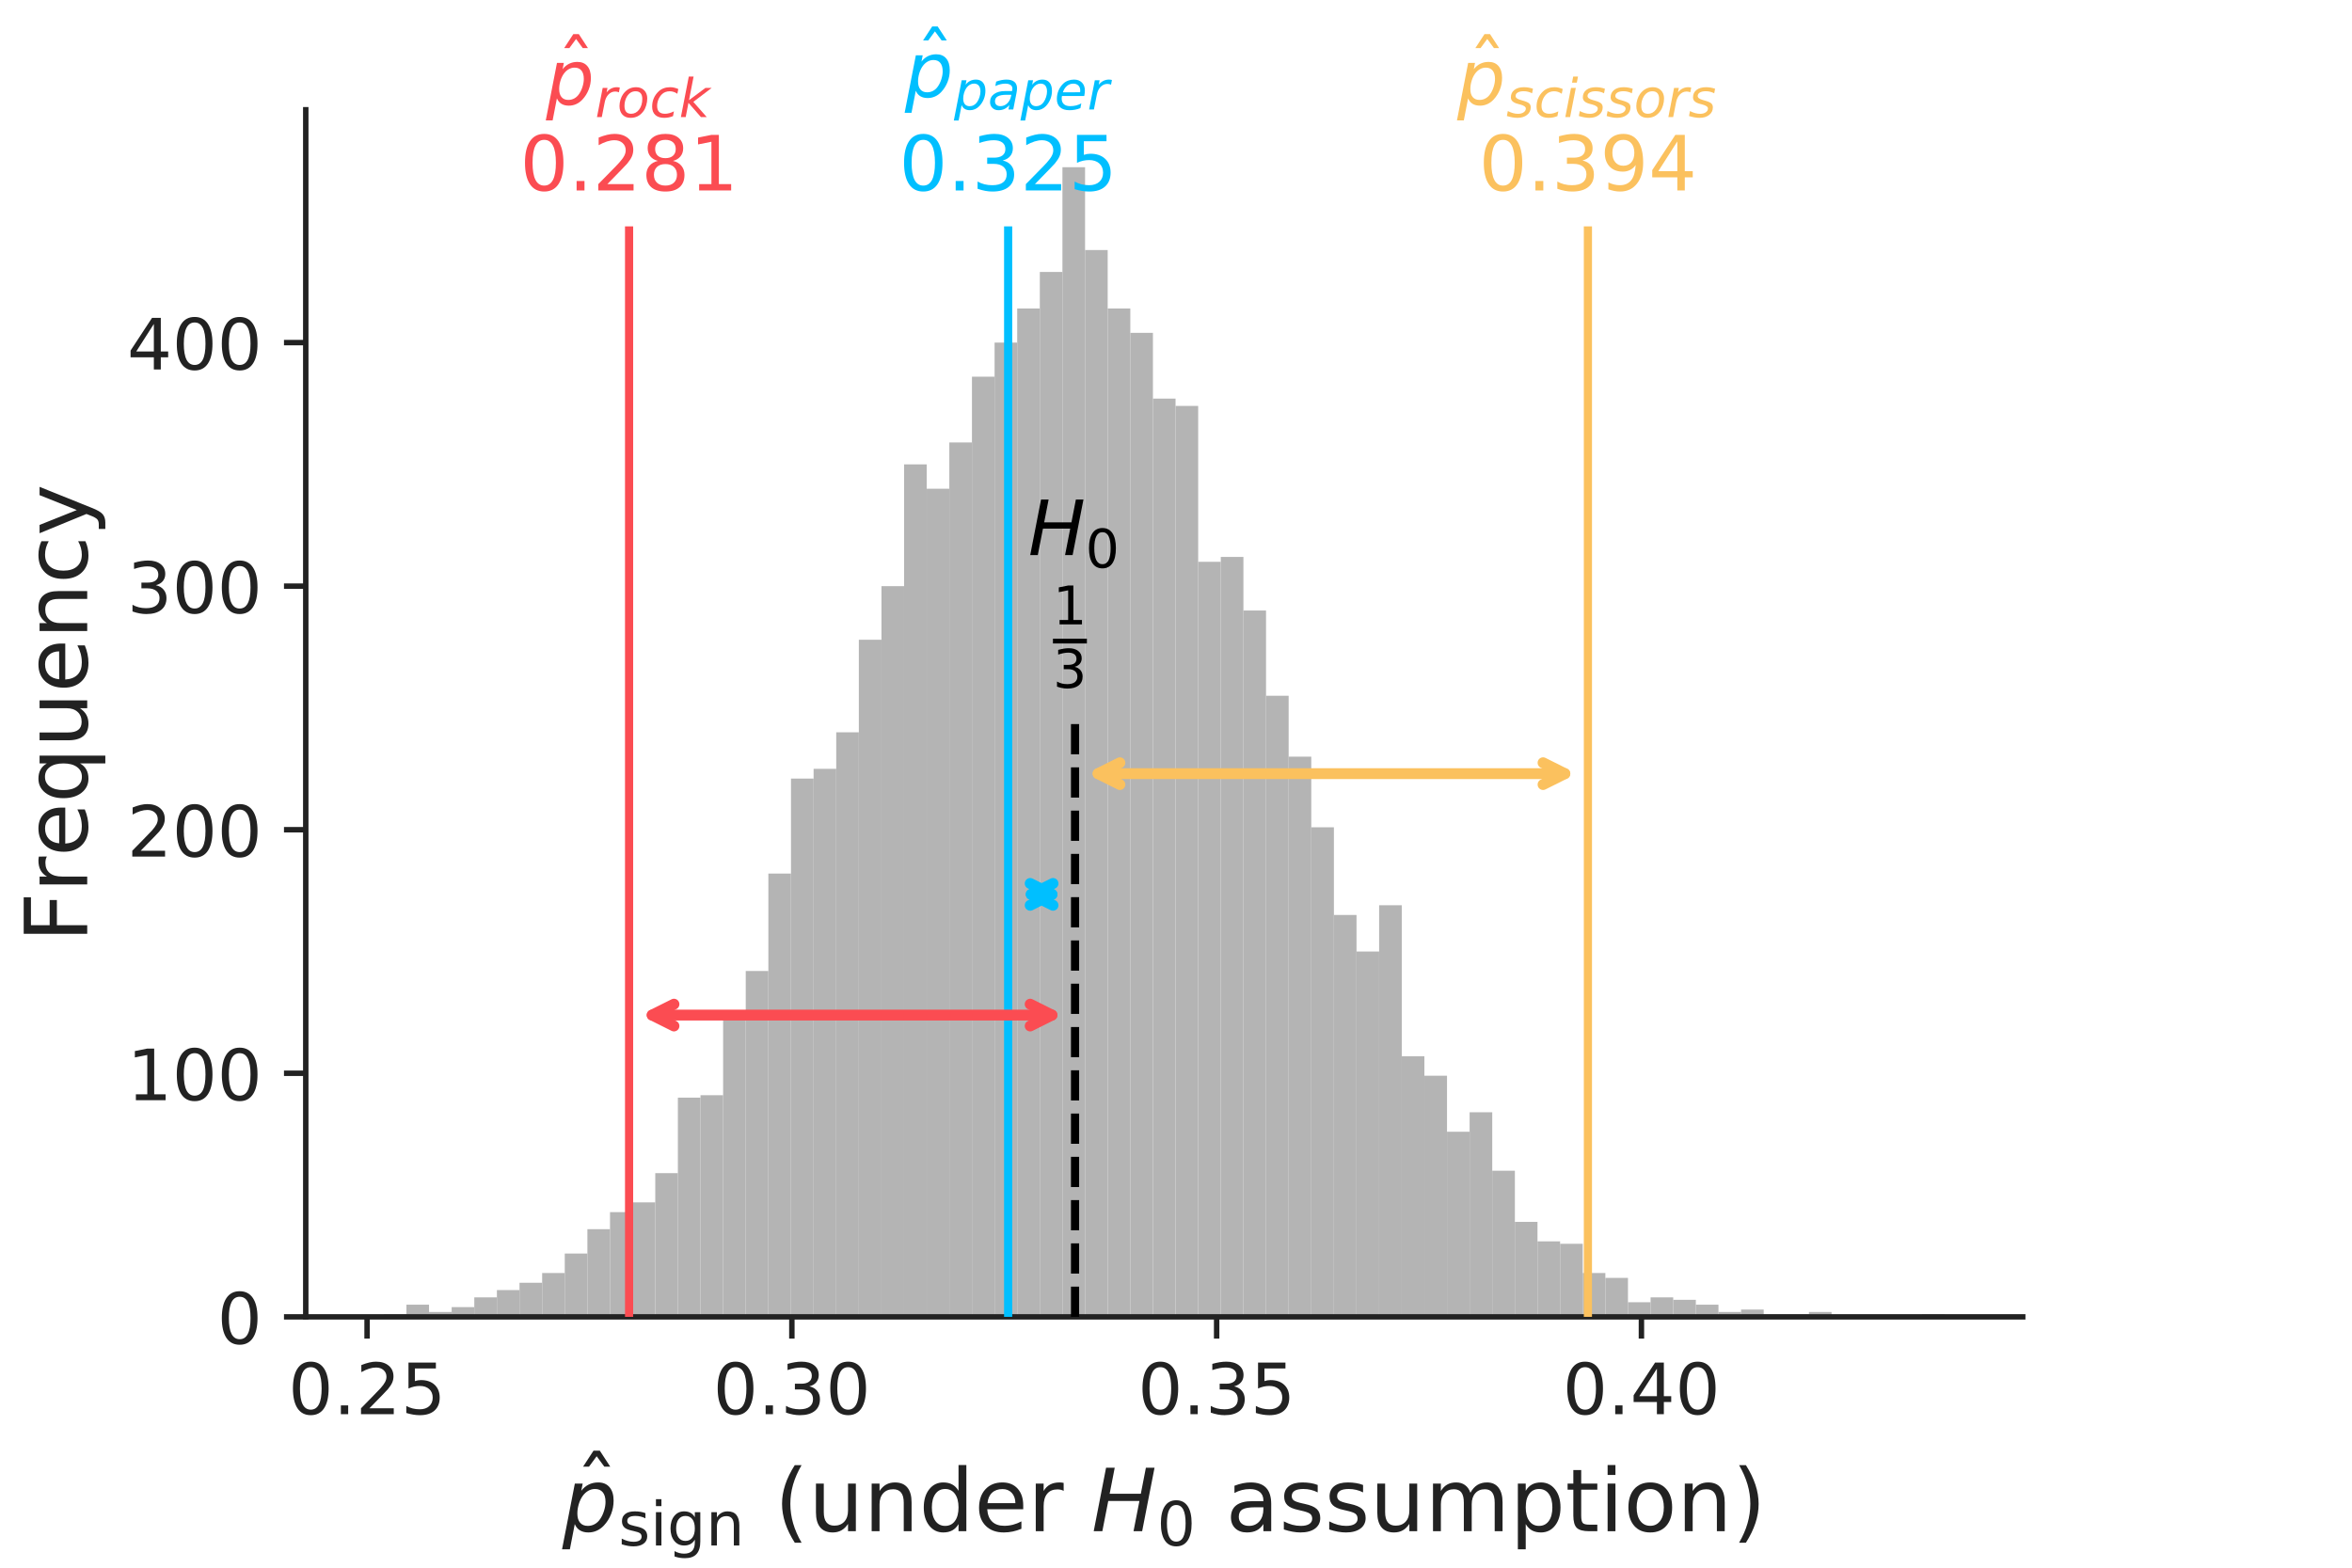 <?xml version="1.0" encoding="utf-8" standalone="no"?>
<!DOCTYPE svg PUBLIC "-//W3C//DTD SVG 1.1//EN"
  "http://www.w3.org/Graphics/SVG/1.1/DTD/svg11.dtd">
<!-- Created with matplotlib (http://matplotlib.org/) -->
<svg height="288pt" version="1.1" viewBox="0 0 432 288" width="432pt" xmlns="http://www.w3.org/2000/svg" xmlns:xlink="http://www.w3.org/1999/xlink">
 <defs>
  <style type="text/css">
*{stroke-linecap:butt;stroke-linejoin:round;}
  </style>
 </defs>
 <g id="figure_1">
  <g id="patch_1">
   <path d="M 0 288 
L 432 288 
L 432 0 
L 0 0 
z
" style="fill:none;"/>
  </g>
  <g id="axes_1">
   <g id="patch_2">
    <path d="M 56.16 241.92 
L 371.52 241.92 
L 371.52 20.16 
L 56.16 20.16 
z
" style="fill:none;"/>
   </g>
   <g id="patch_3">
    <path clip-path="url(#p91a229ab73)" d="M 70.495 241.92 
L 74.649 241.92 
L 74.649 241.473 
L 70.495 241.473 
z
" style="fill:#b4b4b4;"/>
   </g>
   <g id="patch_4">
    <path clip-path="url(#p91a229ab73)" d="M 74.649 241.92 
L 78.804 241.92 
L 78.804 239.683 
L 74.649 239.683 
z
" style="fill:#b4b4b4;"/>
   </g>
   <g id="patch_5">
    <path clip-path="url(#p91a229ab73)" d="M 78.804 241.92 
L 82.959 241.92 
L 82.959 241.025 
L 78.804 241.025 
z
" style="fill:#b4b4b4;"/>
   </g>
   <g id="patch_6">
    <path clip-path="url(#p91a229ab73)" d="M 82.959 241.92 
L 87.114 241.92 
L 87.114 240.13 
L 82.959 240.13 
z
" style="fill:#b4b4b4;"/>
   </g>
   <g id="patch_7">
    <path clip-path="url(#p91a229ab73)" d="M 87.114 241.92 
L 91.269 241.92 
L 91.269 238.34 
L 87.114 238.34 
z
" style="fill:#b4b4b4;"/>
   </g>
   <g id="patch_8">
    <path clip-path="url(#p91a229ab73)" d="M 91.269 241.92 
L 95.424 241.92 
L 95.424 236.998 
L 91.269 236.998 
z
" style="fill:#b4b4b4;"/>
   </g>
   <g id="patch_9">
    <path clip-path="url(#p91a229ab73)" d="M 95.424 241.92 
L 99.579 241.92 
L 99.579 235.656 
L 95.424 235.656 
z
" style="fill:#b4b4b4;"/>
   </g>
   <g id="patch_10">
    <path clip-path="url(#p91a229ab73)" d="M 99.579 241.92 
L 103.734 241.92 
L 103.734 233.866 
L 99.579 233.866 
z
" style="fill:#b4b4b4;"/>
   </g>
   <g id="patch_11">
    <path clip-path="url(#p91a229ab73)" d="M 103.734 241.92 
L 107.889 241.92 
L 107.889 230.286 
L 103.734 230.286 
z
" style="fill:#b4b4b4;"/>
   </g>
   <g id="patch_12">
    <path clip-path="url(#p91a229ab73)" d="M 107.889 241.92 
L 112.044 241.92 
L 112.044 225.812 
L 107.889 225.812 
z
" style="fill:#b4b4b4;"/>
   </g>
   <g id="patch_13">
    <path clip-path="url(#p91a229ab73)" d="M 112.044 241.92 
L 116.199 241.92 
L 116.199 222.679 
L 112.044 222.679 
z
" style="fill:#b4b4b4;"/>
   </g>
   <g id="patch_14">
    <path clip-path="url(#p91a229ab73)" d="M 116.199 241.92 
L 120.354 241.92 
L 120.354 220.889 
L 116.199 220.889 
z
" style="fill:#b4b4b4;"/>
   </g>
   <g id="patch_15">
    <path clip-path="url(#p91a229ab73)" d="M 120.354 241.92 
L 124.509 241.92 
L 124.509 215.52 
L 120.354 215.52 
z
" style="fill:#b4b4b4;"/>
   </g>
   <g id="patch_16">
    <path clip-path="url(#p91a229ab73)" d="M 124.509 241.92 
L 128.664 241.92 
L 128.664 201.649 
L 124.509 201.649 
z
" style="fill:#b4b4b4;"/>
   </g>
   <g id="patch_17">
    <path clip-path="url(#p91a229ab73)" d="M 128.664 241.92 
L 132.819 241.92 
L 132.819 201.201 
L 128.664 201.201 
z
" style="fill:#b4b4b4;"/>
   </g>
   <g id="patch_18">
    <path clip-path="url(#p91a229ab73)" d="M 132.819 241.92 
L 136.974 241.92 
L 136.974 187.33 
L 132.819 187.33 
z
" style="fill:#b4b4b4;"/>
   </g>
   <g id="patch_19">
    <path clip-path="url(#p91a229ab73)" d="M 136.974 241.92 
L 141.129 241.92 
L 141.129 178.381 
L 136.974 178.381 
z
" style="fill:#b4b4b4;"/>
   </g>
   <g id="patch_20">
    <path clip-path="url(#p91a229ab73)" d="M 141.129 241.92 
L 145.283 241.92 
L 145.283 160.483 
L 141.129 160.483 
z
" style="fill:#b4b4b4;"/>
   </g>
   <g id="patch_21">
    <path clip-path="url(#p91a229ab73)" d="M 145.283 241.92 
L 149.438 241.92 
L 149.438 143.032 
L 145.283 143.032 
z
" style="fill:#b4b4b4;"/>
   </g>
   <g id="patch_22">
    <path clip-path="url(#p91a229ab73)" d="M 149.438 241.92 
L 153.593 241.92 
L 153.593 141.242 
L 149.438 141.242 
z
" style="fill:#b4b4b4;"/>
   </g>
   <g id="patch_23">
    <path clip-path="url(#p91a229ab73)" d="M 153.593 241.92 
L 157.748 241.92 
L 157.748 134.53 
L 153.593 134.53 
z
" style="fill:#b4b4b4;"/>
   </g>
   <g id="patch_24">
    <path clip-path="url(#p91a229ab73)" d="M 157.748 241.92 
L 161.903 241.92 
L 161.903 117.527 
L 157.748 117.527 
z
" style="fill:#b4b4b4;"/>
   </g>
   <g id="patch_25">
    <path clip-path="url(#p91a229ab73)" d="M 161.903 241.92 
L 166.058 241.92 
L 166.058 107.683 
L 161.903 107.683 
z
" style="fill:#b4b4b4;"/>
   </g>
   <g id="patch_26">
    <path clip-path="url(#p91a229ab73)" d="M 166.058 241.92 
L 170.213 241.92 
L 170.213 85.31 
L 166.058 85.31 
z
" style="fill:#b4b4b4;"/>
   </g>
   <g id="patch_27">
    <path clip-path="url(#p91a229ab73)" d="M 170.213 241.92 
L 174.368 241.92 
L 174.368 89.784 
L 170.213 89.784 
z
" style="fill:#b4b4b4;"/>
   </g>
   <g id="patch_28">
    <path clip-path="url(#p91a229ab73)" d="M 174.368 241.92 
L 178.523 241.92 
L 178.523 81.283 
L 174.368 81.283 
z
" style="fill:#b4b4b4;"/>
   </g>
   <g id="patch_29">
    <path clip-path="url(#p91a229ab73)" d="M 178.523 241.92 
L 182.678 241.92 
L 182.678 69.201 
L 178.523 69.201 
z
" style="fill:#b4b4b4;"/>
   </g>
   <g id="patch_30">
    <path clip-path="url(#p91a229ab73)" d="M 182.678 241.92 
L 186.833 241.92 
L 186.833 62.937 
L 182.678 62.937 
z
" style="fill:#b4b4b4;"/>
   </g>
   <g id="patch_31">
    <path clip-path="url(#p91a229ab73)" d="M 186.833 241.92 
L 190.988 241.92 
L 190.988 56.673 
L 186.833 56.673 
z
" style="fill:#b4b4b4;"/>
   </g>
   <g id="patch_32">
    <path clip-path="url(#p91a229ab73)" d="M 190.988 241.92 
L 195.143 241.92 
L 195.143 49.961 
L 190.988 49.961 
z
" style="fill:#b4b4b4;"/>
   </g>
   <g id="patch_33">
    <path clip-path="url(#p91a229ab73)" d="M 195.143 241.92 
L 199.298 241.92 
L 199.298 30.72 
L 195.143 30.72 
z
" style="fill:#b4b4b4;"/>
   </g>
   <g id="patch_34">
    <path clip-path="url(#p91a229ab73)" d="M 199.298 241.92 
L 203.453 241.92 
L 203.453 45.934 
L 199.298 45.934 
z
" style="fill:#b4b4b4;"/>
   </g>
   <g id="patch_35">
    <path clip-path="url(#p91a229ab73)" d="M 203.453 241.92 
L 207.608 241.92 
L 207.608 56.673 
L 203.453 56.673 
z
" style="fill:#b4b4b4;"/>
   </g>
   <g id="patch_36">
    <path clip-path="url(#p91a229ab73)" d="M 207.608 241.92 
L 211.763 241.92 
L 211.763 61.147 
L 207.608 61.147 
z
" style="fill:#b4b4b4;"/>
   </g>
   <g id="patch_37">
    <path clip-path="url(#p91a229ab73)" d="M 211.763 241.92 
L 215.917 241.92 
L 215.917 73.228 
L 211.763 73.228 
z
" style="fill:#b4b4b4;"/>
   </g>
   <g id="patch_38">
    <path clip-path="url(#p91a229ab73)" d="M 215.917 241.92 
L 220.072 241.92 
L 220.072 74.571 
L 215.917 74.571 
z
" style="fill:#b4b4b4;"/>
   </g>
   <g id="patch_39">
    <path clip-path="url(#p91a229ab73)" d="M 220.072 241.92 
L 224.227 241.92 
L 224.227 103.208 
L 220.072 103.208 
z
" style="fill:#b4b4b4;"/>
   </g>
   <g id="patch_40">
    <path clip-path="url(#p91a229ab73)" d="M 224.227 241.92 
L 228.382 241.92 
L 228.382 102.313 
L 224.227 102.313 
z
" style="fill:#b4b4b4;"/>
   </g>
   <g id="patch_41">
    <path clip-path="url(#p91a229ab73)" d="M 228.382 241.92 
L 232.537 241.92 
L 232.537 112.157 
L 228.382 112.157 
z
" style="fill:#b4b4b4;"/>
   </g>
   <g id="patch_42">
    <path clip-path="url(#p91a229ab73)" d="M 232.537 241.92 
L 236.692 241.92 
L 236.692 127.818 
L 232.537 127.818 
z
" style="fill:#b4b4b4;"/>
   </g>
   <g id="patch_43">
    <path clip-path="url(#p91a229ab73)" d="M 236.692 241.92 
L 240.847 241.92 
L 240.847 139.005 
L 236.692 139.005 
z
" style="fill:#b4b4b4;"/>
   </g>
   <g id="patch_44">
    <path clip-path="url(#p91a229ab73)" d="M 240.847 241.92 
L 245.002 241.92 
L 245.002 151.981 
L 240.847 151.981 
z
" style="fill:#b4b4b4;"/>
   </g>
   <g id="patch_45">
    <path clip-path="url(#p91a229ab73)" d="M 245.002 241.92 
L 249.157 241.92 
L 249.157 168.089 
L 245.002 168.089 
z
" style="fill:#b4b4b4;"/>
   </g>
   <g id="patch_46">
    <path clip-path="url(#p91a229ab73)" d="M 249.157 241.92 
L 253.312 241.92 
L 253.312 174.801 
L 249.157 174.801 
z
" style="fill:#b4b4b4;"/>
   </g>
   <g id="patch_47">
    <path clip-path="url(#p91a229ab73)" d="M 253.312 241.92 
L 257.467 241.92 
L 257.467 166.3 
L 253.312 166.3 
z
" style="fill:#b4b4b4;"/>
   </g>
   <g id="patch_48">
    <path clip-path="url(#p91a229ab73)" d="M 257.467 241.92 
L 261.622 241.92 
L 261.622 194.042 
L 257.467 194.042 
z
" style="fill:#b4b4b4;"/>
   </g>
   <g id="patch_49">
    <path clip-path="url(#p91a229ab73)" d="M 261.622 241.92 
L 265.777 241.92 
L 265.777 197.622 
L 261.622 197.622 
z
" style="fill:#b4b4b4;"/>
   </g>
   <g id="patch_50">
    <path clip-path="url(#p91a229ab73)" d="M 265.777 241.92 
L 269.932 241.92 
L 269.932 207.913 
L 265.777 207.913 
z
" style="fill:#b4b4b4;"/>
   </g>
   <g id="patch_51">
    <path clip-path="url(#p91a229ab73)" d="M 269.932 241.92 
L 274.087 241.92 
L 274.087 204.334 
L 269.932 204.334 
z
" style="fill:#b4b4b4;"/>
   </g>
   <g id="patch_52">
    <path clip-path="url(#p91a229ab73)" d="M 274.087 241.92 
L 278.242 241.92 
L 278.242 215.073 
L 274.087 215.073 
z
" style="fill:#b4b4b4;"/>
   </g>
   <g id="patch_53">
    <path clip-path="url(#p91a229ab73)" d="M 278.242 241.92 
L 282.397 241.92 
L 282.397 224.469 
L 278.242 224.469 
z
" style="fill:#b4b4b4;"/>
   </g>
   <g id="patch_54">
    <path clip-path="url(#p91a229ab73)" d="M 282.397 241.92 
L 286.551 241.92 
L 286.551 228.049 
L 282.397 228.049 
z
" style="fill:#b4b4b4;"/>
   </g>
   <g id="patch_55">
    <path clip-path="url(#p91a229ab73)" d="M 286.551 241.92 
L 290.706 241.92 
L 290.706 228.496 
L 286.551 228.496 
z
" style="fill:#b4b4b4;"/>
   </g>
   <g id="patch_56">
    <path clip-path="url(#p91a229ab73)" d="M 290.706 241.92 
L 294.861 241.92 
L 294.861 233.866 
L 290.706 233.866 
z
" style="fill:#b4b4b4;"/>
   </g>
   <g id="patch_57">
    <path clip-path="url(#p91a229ab73)" d="M 294.861 241.92 
L 299.016 241.92 
L 299.016 234.761 
L 294.861 234.761 
z
" style="fill:#b4b4b4;"/>
   </g>
   <g id="patch_58">
    <path clip-path="url(#p91a229ab73)" d="M 299.016 241.92 
L 303.171 241.92 
L 303.171 239.235 
L 299.016 239.235 
z
" style="fill:#b4b4b4;"/>
   </g>
   <g id="patch_59">
    <path clip-path="url(#p91a229ab73)" d="M 303.171 241.92 
L 307.326 241.92 
L 307.326 238.34 
L 303.171 238.34 
z
" style="fill:#b4b4b4;"/>
   </g>
   <g id="patch_60">
    <path clip-path="url(#p91a229ab73)" d="M 307.326 241.92 
L 311.481 241.92 
L 311.481 238.788 
L 307.326 238.788 
z
" style="fill:#b4b4b4;"/>
   </g>
   <g id="patch_61">
    <path clip-path="url(#p91a229ab73)" d="M 311.481 241.92 
L 315.636 241.92 
L 315.636 239.683 
L 311.481 239.683 
z
" style="fill:#b4b4b4;"/>
   </g>
   <g id="patch_62">
    <path clip-path="url(#p91a229ab73)" d="M 315.636 241.92 
L 319.791 241.92 
L 319.791 241.025 
L 315.636 241.025 
z
" style="fill:#b4b4b4;"/>
   </g>
   <g id="patch_63">
    <path clip-path="url(#p91a229ab73)" d="M 319.791 241.92 
L 323.946 241.92 
L 323.946 240.578 
L 319.791 240.578 
z
" style="fill:#b4b4b4;"/>
   </g>
   <g id="patch_64">
    <path clip-path="url(#p91a229ab73)" d="M 323.946 241.92 
L 328.101 241.92 
L 328.101 241.473 
L 323.946 241.473 
z
" style="fill:#b4b4b4;"/>
   </g>
   <g id="patch_65">
    <path clip-path="url(#p91a229ab73)" d="M 328.101 241.92 
L 332.256 241.92 
L 332.256 241.473 
L 328.101 241.473 
z
" style="fill:#b4b4b4;"/>
   </g>
   <g id="patch_66">
    <path clip-path="url(#p91a229ab73)" d="M 332.256 241.92 
L 336.411 241.92 
L 336.411 241.025 
L 332.256 241.025 
z
" style="fill:#b4b4b4;"/>
   </g>
   <g id="patch_67">
    <path clip-path="url(#p91a229ab73)" d="M 336.411 241.92 
L 340.566 241.92 
L 340.566 241.92 
L 336.411 241.92 
z
" style="fill:#b4b4b4;"/>
   </g>
   <g id="patch_68">
    <path clip-path="url(#p91a229ab73)" d="M 340.566 241.92 
L 344.721 241.92 
L 344.721 241.92 
L 340.566 241.92 
z
" style="fill:#b4b4b4;"/>
   </g>
   <g id="patch_69">
    <path clip-path="url(#p91a229ab73)" d="M 344.721 241.92 
L 348.876 241.92 
L 348.876 241.92 
L 344.721 241.92 
z
" style="fill:#b4b4b4;"/>
   </g>
   <g id="patch_70">
    <path clip-path="url(#p91a229ab73)" d="M 348.876 241.92 
L 353.031 241.92 
L 353.031 241.92 
L 348.876 241.92 
z
" style="fill:#b4b4b4;"/>
   </g>
   <g id="patch_71">
    <path clip-path="url(#p91a229ab73)" d="M 353.031 241.92 
L 357.185 241.92 
L 357.185 241.473 
L 353.031 241.473 
z
" style="fill:#b4b4b4;"/>
   </g>
   <g id="matplotlib.axis_1">
    <g id="xtick_1">
     <g id="line2d_1">
      <defs>
       <path d="M 0 0 
L 0 4 
" id="mcaf171e904" style="stroke:#222222;"/>
      </defs>
      <g>
       <use style="fill:#222222;stroke:#222222;" x="67.423" xlink:href="#mcaf171e904" y="241.92"/>
      </g>
     </g>
     <g id="text_1">
      <!-- 0.25 -->
      <defs>
       <path d="M 31.781 66.406 
Q 24.172 66.406 20.328 58.906 
Q 16.5 51.422 16.5 36.375 
Q 16.5 21.391 20.328 13.891 
Q 24.172 6.391 31.781 6.391 
Q 39.453 6.391 43.281 13.891 
Q 47.125 21.391 47.125 36.375 
Q 47.125 51.422 43.281 58.906 
Q 39.453 66.406 31.781 66.406 
z
M 31.781 74.219 
Q 44.047 74.219 50.516 64.516 
Q 56.984 54.828 56.984 36.375 
Q 56.984 17.969 50.516 8.266 
Q 44.047 -1.422 31.781 -1.422 
Q 19.531 -1.422 13.062 8.266 
Q 6.594 17.969 6.594 36.375 
Q 6.594 54.828 13.062 64.516 
Q 19.531 74.219 31.781 74.219 
z
" id="DejaVuSans-30"/>
       <path d="M 10.688 12.406 
L 21 12.406 
L 21 0 
L 10.688 0 
z
" id="DejaVuSans-2e"/>
       <path d="M 19.188 8.297 
L 53.609 8.297 
L 53.609 0 
L 7.328 0 
L 7.328 8.297 
Q 12.938 14.109 22.625 23.891 
Q 32.328 33.688 34.812 36.531 
Q 39.547 41.844 41.422 45.531 
Q 43.312 49.219 43.312 52.781 
Q 43.312 58.594 39.234 62.25 
Q 35.156 65.922 28.609 65.922 
Q 23.969 65.922 18.812 64.312 
Q 13.672 62.703 7.812 59.422 
L 7.812 69.391 
Q 13.766 71.781 18.938 73 
Q 24.125 74.219 28.422 74.219 
Q 39.75 74.219 46.484 68.547 
Q 53.219 62.891 53.219 53.422 
Q 53.219 48.922 51.531 44.891 
Q 49.859 40.875 45.406 35.406 
Q 44.188 33.984 37.641 27.219 
Q 31.109 20.453 19.188 8.297 
z
" id="DejaVuSans-32"/>
       <path d="M 10.797 72.906 
L 49.516 72.906 
L 49.516 64.594 
L 19.828 64.594 
L 19.828 46.734 
Q 21.969 47.469 24.109 47.828 
Q 26.266 48.188 28.422 48.188 
Q 40.625 48.188 47.75 41.5 
Q 54.891 34.812 54.891 23.391 
Q 54.891 11.625 47.562 5.094 
Q 40.234 -1.422 26.906 -1.422 
Q 22.312 -1.422 17.547 -0.641 
Q 12.797 0.141 7.719 1.703 
L 7.719 11.625 
Q 12.109 9.234 16.797 8.062 
Q 21.484 6.891 26.703 6.891 
Q 35.156 6.891 40.078 11.328 
Q 45.016 15.766 45.016 23.391 
Q 45.016 31 40.078 35.438 
Q 35.156 39.891 26.703 39.891 
Q 22.75 39.891 18.812 39.016 
Q 14.891 38.141 10.797 36.281 
z
" id="DejaVuSans-35"/>
      </defs>
      <g style="fill:#222222;" transform="translate(52.95 259.798)scale(0.13 -0.13)">
       <use xlink:href="#DejaVuSans-30"/>
       <use x="63.623" xlink:href="#DejaVuSans-2e"/>
       <use x="95.41" xlink:href="#DejaVuSans-32"/>
       <use x="159.033" xlink:href="#DejaVuSans-35"/>
      </g>
     </g>
    </g>
    <g id="xtick_2">
     <g id="line2d_2">
      <g>
       <use style="fill:#222222;stroke:#222222;" x="145.444" xlink:href="#mcaf171e904" y="241.92"/>
      </g>
     </g>
     <g id="text_2">
      <!-- 0.30 -->
      <defs>
       <path d="M 40.578 39.312 
Q 47.656 37.797 51.625 33 
Q 55.609 28.219 55.609 21.188 
Q 55.609 10.406 48.188 4.484 
Q 40.766 -1.422 27.094 -1.422 
Q 22.516 -1.422 17.656 -0.516 
Q 12.797 0.391 7.625 2.203 
L 7.625 11.719 
Q 11.719 9.328 16.594 8.109 
Q 21.484 6.891 26.812 6.891 
Q 36.078 6.891 40.938 10.547 
Q 45.797 14.203 45.797 21.188 
Q 45.797 27.641 41.281 31.266 
Q 36.766 34.906 28.719 34.906 
L 20.219 34.906 
L 20.219 43.016 
L 29.109 43.016 
Q 36.375 43.016 40.234 45.922 
Q 44.094 48.828 44.094 54.297 
Q 44.094 59.906 40.109 62.906 
Q 36.141 65.922 28.719 65.922 
Q 24.656 65.922 20.016 65.031 
Q 15.375 64.156 9.812 62.312 
L 9.812 71.094 
Q 15.438 72.656 20.344 73.438 
Q 25.25 74.219 29.594 74.219 
Q 40.828 74.219 47.359 69.109 
Q 53.906 64.016 53.906 55.328 
Q 53.906 49.266 50.438 45.094 
Q 46.969 40.922 40.578 39.312 
z
" id="DejaVuSans-33"/>
      </defs>
      <g style="fill:#222222;" transform="translate(130.971 259.798)scale(0.13 -0.13)">
       <use xlink:href="#DejaVuSans-30"/>
       <use x="63.623" xlink:href="#DejaVuSans-2e"/>
       <use x="95.41" xlink:href="#DejaVuSans-33"/>
       <use x="159.033" xlink:href="#DejaVuSans-30"/>
      </g>
     </g>
    </g>
    <g id="xtick_3">
     <g id="line2d_3">
      <g>
       <use style="fill:#222222;stroke:#222222;" x="223.465" xlink:href="#mcaf171e904" y="241.92"/>
      </g>
     </g>
     <g id="text_3">
      <!-- 0.35 -->
      <g style="fill:#222222;" transform="translate(208.992 259.798)scale(0.13 -0.13)">
       <use xlink:href="#DejaVuSans-30"/>
       <use x="63.623" xlink:href="#DejaVuSans-2e"/>
       <use x="95.41" xlink:href="#DejaVuSans-33"/>
       <use x="159.033" xlink:href="#DejaVuSans-35"/>
      </g>
     </g>
    </g>
    <g id="xtick_4">
     <g id="line2d_4">
      <g>
       <use style="fill:#222222;stroke:#222222;" x="301.486" xlink:href="#mcaf171e904" y="241.92"/>
      </g>
     </g>
     <g id="text_4">
      <!-- 0.40 -->
      <defs>
       <path d="M 37.797 64.312 
L 12.891 25.391 
L 37.797 25.391 
z
M 35.203 72.906 
L 47.609 72.906 
L 47.609 25.391 
L 58.016 25.391 
L 58.016 17.188 
L 47.609 17.188 
L 47.609 0 
L 37.797 0 
L 37.797 17.188 
L 4.891 17.188 
L 4.891 26.703 
z
" id="DejaVuSans-34"/>
      </defs>
      <g style="fill:#222222;" transform="translate(287.013 259.798)scale(0.13 -0.13)">
       <use xlink:href="#DejaVuSans-30"/>
       <use x="63.623" xlink:href="#DejaVuSans-2e"/>
       <use x="95.41" xlink:href="#DejaVuSans-34"/>
       <use x="159.033" xlink:href="#DejaVuSans-30"/>
      </g>
     </g>
    </g>
    <g id="text_5">
     <!-- $\hat{p}_\mathrm{sign}$ (under $H_0$ assumption) -->
     <defs>
      <path d="M -28.609 79.984 
L -21.391 79.984 
L -9.422 61.625 
L -16.219 61.625 
L -25 73.578 
L -33.797 61.625 
L -40.578 61.625 
z
M -25 56 
z
" id="DejaVuSans-302"/>
      <path d="M 49.609 33.688 
Q 49.609 40.875 46.484 44.672 
Q 43.359 48.484 37.5 48.484 
Q 33.5 48.484 29.859 46.438 
Q 26.219 44.391 23.391 40.484 
Q 20.609 36.625 18.938 31.156 
Q 17.281 25.688 17.281 20.312 
Q 17.281 13.484 20.406 9.797 
Q 23.531 6.109 29.297 6.109 
Q 33.547 6.109 37.188 8.109 
Q 40.828 10.109 43.406 13.922 
Q 46.188 17.922 47.891 23.344 
Q 49.609 28.766 49.609 33.688 
z
M 21.781 46.391 
Q 25.391 51.125 30.297 53.562 
Q 35.203 56 41.219 56 
Q 49.609 56 54.25 50.5 
Q 58.891 45.016 58.891 35.109 
Q 58.891 27 56 19.656 
Q 53.125 12.312 47.703 6.5 
Q 44.094 2.641 39.547 0.609 
Q 35.016 -1.422 29.984 -1.422 
Q 24.172 -1.422 20.219 1 
Q 16.266 3.422 14.312 8.203 
L 8.688 -20.797 
L -0.297 -20.797 
L 14.406 54.688 
L 23.391 54.688 
z
" id="DejaVuSans-Oblique-70"/>
      <path d="M 44.281 53.078 
L 44.281 44.578 
Q 40.484 46.531 36.375 47.5 
Q 32.281 48.484 27.875 48.484 
Q 21.188 48.484 17.844 46.438 
Q 14.5 44.391 14.5 40.281 
Q 14.5 37.156 16.891 35.375 
Q 19.281 33.594 26.516 31.984 
L 29.594 31.297 
Q 39.156 29.25 43.188 25.516 
Q 47.219 21.781 47.219 15.094 
Q 47.219 7.469 41.188 3.016 
Q 35.156 -1.422 24.609 -1.422 
Q 20.219 -1.422 15.453 -0.562 
Q 10.688 0.297 5.422 2 
L 5.422 11.281 
Q 10.406 8.688 15.234 7.391 
Q 20.062 6.109 24.812 6.109 
Q 31.156 6.109 34.562 8.281 
Q 37.984 10.453 37.984 14.406 
Q 37.984 18.062 35.516 20.016 
Q 33.062 21.969 24.703 23.781 
L 21.578 24.516 
Q 13.234 26.266 9.516 29.906 
Q 5.812 33.547 5.812 39.891 
Q 5.812 47.609 11.281 51.797 
Q 16.75 56 26.812 56 
Q 31.781 56 36.172 55.266 
Q 40.578 54.547 44.281 53.078 
z
" id="DejaVuSans-73"/>
      <path d="M 9.422 54.688 
L 18.406 54.688 
L 18.406 0 
L 9.422 0 
z
M 9.422 75.984 
L 18.406 75.984 
L 18.406 64.594 
L 9.422 64.594 
z
" id="DejaVuSans-69"/>
      <path d="M 45.406 27.984 
Q 45.406 37.75 41.375 43.109 
Q 37.359 48.484 30.078 48.484 
Q 22.859 48.484 18.828 43.109 
Q 14.797 37.75 14.797 27.984 
Q 14.797 18.266 18.828 12.891 
Q 22.859 7.516 30.078 7.516 
Q 37.359 7.516 41.375 12.891 
Q 45.406 18.266 45.406 27.984 
z
M 54.391 6.781 
Q 54.391 -7.172 48.188 -13.984 
Q 42 -20.797 29.203 -20.797 
Q 24.469 -20.797 20.266 -20.094 
Q 16.062 -19.391 12.109 -17.922 
L 12.109 -9.188 
Q 16.062 -11.328 19.922 -12.344 
Q 23.781 -13.375 27.781 -13.375 
Q 36.625 -13.375 41.016 -8.766 
Q 45.406 -4.156 45.406 5.172 
L 45.406 9.625 
Q 42.625 4.781 38.281 2.391 
Q 33.938 0 27.875 0 
Q 17.828 0 11.672 7.656 
Q 5.516 15.328 5.516 27.984 
Q 5.516 40.672 11.672 48.328 
Q 17.828 56 27.875 56 
Q 33.938 56 38.281 53.609 
Q 42.625 51.219 45.406 46.391 
L 45.406 54.688 
L 54.391 54.688 
z
" id="DejaVuSans-67"/>
      <path d="M 54.891 33.016 
L 54.891 0 
L 45.906 0 
L 45.906 32.719 
Q 45.906 40.484 42.875 44.328 
Q 39.844 48.188 33.797 48.188 
Q 26.516 48.188 22.312 43.547 
Q 18.109 38.922 18.109 30.906 
L 18.109 0 
L 9.078 0 
L 9.078 54.688 
L 18.109 54.688 
L 18.109 46.188 
Q 21.344 51.125 25.703 53.562 
Q 30.078 56 35.797 56 
Q 45.219 56 50.047 50.172 
Q 54.891 44.344 54.891 33.016 
z
" id="DejaVuSans-6e"/>
      <path id="DejaVuSans-20"/>
      <path d="M 31 75.875 
Q 24.469 64.656 21.281 53.656 
Q 18.109 42.672 18.109 31.391 
Q 18.109 20.125 21.312 9.062 
Q 24.516 -2 31 -13.188 
L 23.188 -13.188 
Q 15.875 -1.703 12.234 9.375 
Q 8.594 20.453 8.594 31.391 
Q 8.594 42.281 12.203 53.312 
Q 15.828 64.359 23.188 75.875 
z
" id="DejaVuSans-28"/>
      <path d="M 8.5 21.578 
L 8.5 54.688 
L 17.484 54.688 
L 17.484 21.922 
Q 17.484 14.156 20.5 10.266 
Q 23.531 6.391 29.594 6.391 
Q 36.859 6.391 41.078 11.031 
Q 45.312 15.672 45.312 23.688 
L 45.312 54.688 
L 54.297 54.688 
L 54.297 0 
L 45.312 0 
L 45.312 8.406 
Q 42.047 3.422 37.719 1 
Q 33.406 -1.422 27.688 -1.422 
Q 18.266 -1.422 13.375 4.438 
Q 8.5 10.297 8.5 21.578 
z
M 31.109 56 
z
" id="DejaVuSans-75"/>
      <path d="M 45.406 46.391 
L 45.406 75.984 
L 54.391 75.984 
L 54.391 0 
L 45.406 0 
L 45.406 8.203 
Q 42.578 3.328 38.25 0.953 
Q 33.938 -1.422 27.875 -1.422 
Q 17.969 -1.422 11.734 6.484 
Q 5.516 14.406 5.516 27.297 
Q 5.516 40.188 11.734 48.094 
Q 17.969 56 27.875 56 
Q 33.938 56 38.25 53.625 
Q 42.578 51.266 45.406 46.391 
z
M 14.797 27.297 
Q 14.797 17.391 18.875 11.75 
Q 22.953 6.109 30.078 6.109 
Q 37.203 6.109 41.297 11.75 
Q 45.406 17.391 45.406 27.297 
Q 45.406 37.203 41.297 42.844 
Q 37.203 48.484 30.078 48.484 
Q 22.953 48.484 18.875 42.844 
Q 14.797 37.203 14.797 27.297 
z
" id="DejaVuSans-64"/>
      <path d="M 56.203 29.594 
L 56.203 25.203 
L 14.891 25.203 
Q 15.484 15.922 20.484 11.062 
Q 25.484 6.203 34.422 6.203 
Q 39.594 6.203 44.453 7.469 
Q 49.312 8.734 54.109 11.281 
L 54.109 2.781 
Q 49.266 0.734 44.188 -0.344 
Q 39.109 -1.422 33.891 -1.422 
Q 20.797 -1.422 13.156 6.188 
Q 5.516 13.812 5.516 26.812 
Q 5.516 40.234 12.766 48.109 
Q 20.016 56 32.328 56 
Q 43.359 56 49.781 48.891 
Q 56.203 41.797 56.203 29.594 
z
M 47.219 32.234 
Q 47.125 39.594 43.094 43.984 
Q 39.062 48.391 32.422 48.391 
Q 24.906 48.391 20.391 44.141 
Q 15.875 39.891 15.188 32.172 
z
" id="DejaVuSans-65"/>
      <path d="M 41.109 46.297 
Q 39.594 47.172 37.812 47.578 
Q 36.031 48 33.891 48 
Q 26.266 48 22.188 43.047 
Q 18.109 38.094 18.109 28.812 
L 18.109 0 
L 9.078 0 
L 9.078 54.688 
L 18.109 54.688 
L 18.109 46.188 
Q 20.953 51.172 25.484 53.578 
Q 30.031 56 36.531 56 
Q 37.453 56 38.578 55.875 
Q 39.703 55.766 41.062 55.516 
z
" id="DejaVuSans-72"/>
      <path d="M 16.891 72.906 
L 26.812 72.906 
L 21 43.016 
L 56.781 43.016 
L 62.594 72.906 
L 72.516 72.906 
L 58.297 0 
L 48.391 0 
L 55.172 34.719 
L 19.391 34.719 
L 12.594 0 
L 2.688 0 
z
" id="DejaVuSans-Oblique-48"/>
      <path d="M 34.281 27.484 
Q 23.391 27.484 19.188 25 
Q 14.984 22.516 14.984 16.5 
Q 14.984 11.719 18.141 8.906 
Q 21.297 6.109 26.703 6.109 
Q 34.188 6.109 38.703 11.406 
Q 43.219 16.703 43.219 25.484 
L 43.219 27.484 
z
M 52.203 31.203 
L 52.203 0 
L 43.219 0 
L 43.219 8.297 
Q 40.141 3.328 35.547 0.953 
Q 30.953 -1.422 24.312 -1.422 
Q 15.922 -1.422 10.953 3.297 
Q 6 8.016 6 15.922 
Q 6 25.141 12.172 29.828 
Q 18.359 34.516 30.609 34.516 
L 43.219 34.516 
L 43.219 35.406 
Q 43.219 41.609 39.141 45 
Q 35.062 48.391 27.688 48.391 
Q 23 48.391 18.547 47.266 
Q 14.109 46.141 10.016 43.891 
L 10.016 52.203 
Q 14.938 54.109 19.578 55.047 
Q 24.219 56 28.609 56 
Q 40.484 56 46.344 49.844 
Q 52.203 43.703 52.203 31.203 
z
" id="DejaVuSans-61"/>
      <path d="M 52 44.188 
Q 55.375 50.25 60.062 53.125 
Q 64.75 56 71.094 56 
Q 79.641 56 84.281 50.016 
Q 88.922 44.047 88.922 33.016 
L 88.922 0 
L 79.891 0 
L 79.891 32.719 
Q 79.891 40.578 77.094 44.375 
Q 74.312 48.188 68.609 48.188 
Q 61.625 48.188 57.562 43.547 
Q 53.516 38.922 53.516 30.906 
L 53.516 0 
L 44.484 0 
L 44.484 32.719 
Q 44.484 40.625 41.703 44.406 
Q 38.922 48.188 33.109 48.188 
Q 26.219 48.188 22.156 43.531 
Q 18.109 38.875 18.109 30.906 
L 18.109 0 
L 9.078 0 
L 9.078 54.688 
L 18.109 54.688 
L 18.109 46.188 
Q 21.188 51.219 25.484 53.609 
Q 29.781 56 35.688 56 
Q 41.656 56 45.828 52.969 
Q 50 49.953 52 44.188 
z
" id="DejaVuSans-6d"/>
      <path d="M 18.109 8.203 
L 18.109 -20.797 
L 9.078 -20.797 
L 9.078 54.688 
L 18.109 54.688 
L 18.109 46.391 
Q 20.953 51.266 25.266 53.625 
Q 29.594 56 35.594 56 
Q 45.562 56 51.781 48.094 
Q 58.016 40.188 58.016 27.297 
Q 58.016 14.406 51.781 6.484 
Q 45.562 -1.422 35.594 -1.422 
Q 29.594 -1.422 25.266 0.953 
Q 20.953 3.328 18.109 8.203 
z
M 48.688 27.297 
Q 48.688 37.203 44.609 42.844 
Q 40.531 48.484 33.406 48.484 
Q 26.266 48.484 22.188 42.844 
Q 18.109 37.203 18.109 27.297 
Q 18.109 17.391 22.188 11.75 
Q 26.266 6.109 33.406 6.109 
Q 40.531 6.109 44.609 11.75 
Q 48.688 17.391 48.688 27.297 
z
" id="DejaVuSans-70"/>
      <path d="M 18.312 70.219 
L 18.312 54.688 
L 36.812 54.688 
L 36.812 47.703 
L 18.312 47.703 
L 18.312 18.016 
Q 18.312 11.328 20.141 9.422 
Q 21.969 7.516 27.594 7.516 
L 36.812 7.516 
L 36.812 0 
L 27.594 0 
Q 17.188 0 13.234 3.875 
Q 9.281 7.766 9.281 18.016 
L 9.281 47.703 
L 2.688 47.703 
L 2.688 54.688 
L 9.281 54.688 
L 9.281 70.219 
z
" id="DejaVuSans-74"/>
      <path d="M 30.609 48.391 
Q 23.391 48.391 19.188 42.75 
Q 14.984 37.109 14.984 27.297 
Q 14.984 17.484 19.156 11.844 
Q 23.344 6.203 30.609 6.203 
Q 37.797 6.203 41.984 11.859 
Q 46.188 17.531 46.188 27.297 
Q 46.188 37.016 41.984 42.703 
Q 37.797 48.391 30.609 48.391 
z
M 30.609 56 
Q 42.328 56 49.016 48.375 
Q 55.719 40.766 55.719 27.297 
Q 55.719 13.875 49.016 6.219 
Q 42.328 -1.422 30.609 -1.422 
Q 18.844 -1.422 12.172 6.219 
Q 5.516 13.875 5.516 27.297 
Q 5.516 40.766 12.172 48.375 
Q 18.844 56 30.609 56 
z
" id="DejaVuSans-6f"/>
      <path d="M 8.016 75.875 
L 15.828 75.875 
Q 23.141 64.359 26.781 53.312 
Q 30.422 42.281 30.422 31.391 
Q 30.422 20.453 26.781 9.375 
Q 23.141 -1.703 15.828 -13.188 
L 8.016 -13.188 
Q 14.5 -2 17.703 9.062 
Q 20.906 20.125 20.906 31.391 
Q 20.906 42.672 17.703 53.656 
Q 14.5 64.656 8.016 75.875 
z
" id="DejaVuSans-29"/>
     </defs>
     <g style="fill:#222222;" transform="translate(103.28 281.382)scale(0.16 -0.16)">
      <use transform="translate(64.447 13.016)" xlink:href="#DejaVuSans-302"/>
      <use transform="translate(0 0.516)" xlink:href="#DejaVuSans-Oblique-70"/>
      <use transform="translate(64.434 -15.891)scale(0.7)" xlink:href="#DejaVuSans-73"/>
      <use transform="translate(100.903 -15.891)scale(0.7)" xlink:href="#DejaVuSans-69"/>
      <use transform="translate(120.352 -15.891)scale(0.7)" xlink:href="#DejaVuSans-67"/>
      <use transform="translate(164.785 -15.891)scale(0.7)" xlink:href="#DejaVuSans-6e"/>
      <use transform="translate(211.885 0.516)" xlink:href="#DejaVuSans-20"/>
      <use transform="translate(243.672 0.516)" xlink:href="#DejaVuSans-28"/>
      <use transform="translate(282.686 0.516)" xlink:href="#DejaVuSans-75"/>
      <use transform="translate(346.064 0.516)" xlink:href="#DejaVuSans-6e"/>
      <use transform="translate(409.443 0.516)" xlink:href="#DejaVuSans-64"/>
      <use transform="translate(472.92 0.516)" xlink:href="#DejaVuSans-65"/>
      <use transform="translate(534.443 0.516)" xlink:href="#DejaVuSans-72"/>
      <use transform="translate(575.557 0.516)" xlink:href="#DejaVuSans-20"/>
      <use transform="translate(607.344 0.516)" xlink:href="#DejaVuSans-Oblique-48"/>
      <use transform="translate(682.539 -15.891)scale(0.7)" xlink:href="#DejaVuSans-30"/>
      <use transform="translate(729.81 0.516)" xlink:href="#DejaVuSans-20"/>
      <use transform="translate(761.597 0.516)" xlink:href="#DejaVuSans-61"/>
      <use transform="translate(822.876 0.516)" xlink:href="#DejaVuSans-73"/>
      <use transform="translate(874.976 0.516)" xlink:href="#DejaVuSans-73"/>
      <use transform="translate(927.075 0.516)" xlink:href="#DejaVuSans-75"/>
      <use transform="translate(990.454 0.516)" xlink:href="#DejaVuSans-6d"/>
      <use transform="translate(1087.866 0.516)" xlink:href="#DejaVuSans-70"/>
      <use transform="translate(1151.343 0.516)" xlink:href="#DejaVuSans-74"/>
      <use transform="translate(1190.552 0.516)" xlink:href="#DejaVuSans-69"/>
      <use transform="translate(1218.335 0.516)" xlink:href="#DejaVuSans-6f"/>
      <use transform="translate(1279.517 0.516)" xlink:href="#DejaVuSans-6e"/>
      <use transform="translate(1342.896 0.516)" xlink:href="#DejaVuSans-29"/>
     </g>
    </g>
   </g>
   <g id="matplotlib.axis_2">
    <g id="ytick_1">
     <g id="line2d_5">
      <defs>
       <path d="M 0 0 
L -4 0 
" id="m1b5e295eba" style="stroke:#222222;"/>
      </defs>
      <g>
       <use style="fill:#222222;stroke:#222222;" x="56.16" xlink:href="#m1b5e295eba" y="241.92"/>
      </g>
     </g>
     <g id="text_6">
      <!-- 0 -->
      <g style="fill:#222222;" transform="translate(39.889 246.859)scale(0.13 -0.13)">
       <use xlink:href="#DejaVuSans-30"/>
      </g>
     </g>
    </g>
    <g id="ytick_2">
     <g id="line2d_6">
      <g>
       <use style="fill:#222222;stroke:#222222;" x="56.16" xlink:href="#m1b5e295eba" y="197.174"/>
      </g>
     </g>
     <g id="text_7">
      <!-- 100 -->
      <defs>
       <path d="M 12.406 8.297 
L 28.516 8.297 
L 28.516 63.922 
L 10.984 60.406 
L 10.984 69.391 
L 28.422 72.906 
L 38.281 72.906 
L 38.281 8.297 
L 54.391 8.297 
L 54.391 0 
L 12.406 0 
z
" id="DejaVuSans-31"/>
      </defs>
      <g style="fill:#222222;" transform="translate(23.346 202.113)scale(0.13 -0.13)">
       <use xlink:href="#DejaVuSans-31"/>
       <use x="63.623" xlink:href="#DejaVuSans-30"/>
       <use x="127.246" xlink:href="#DejaVuSans-30"/>
      </g>
     </g>
    </g>
    <g id="ytick_3">
     <g id="line2d_7">
      <g>
       <use style="fill:#222222;stroke:#222222;" x="56.16" xlink:href="#m1b5e295eba" y="152.428"/>
      </g>
     </g>
     <g id="text_8">
      <!-- 200 -->
      <g style="fill:#222222;" transform="translate(23.346 157.367)scale(0.13 -0.13)">
       <use xlink:href="#DejaVuSans-32"/>
       <use x="63.623" xlink:href="#DejaVuSans-30"/>
       <use x="127.246" xlink:href="#DejaVuSans-30"/>
      </g>
     </g>
    </g>
    <g id="ytick_4">
     <g id="line2d_8">
      <g>
       <use style="fill:#222222;stroke:#222222;" x="56.16" xlink:href="#m1b5e295eba" y="107.683"/>
      </g>
     </g>
     <g id="text_9">
      <!-- 300 -->
      <g style="fill:#222222;" transform="translate(23.346 112.622)scale(0.13 -0.13)">
       <use xlink:href="#DejaVuSans-33"/>
       <use x="63.623" xlink:href="#DejaVuSans-30"/>
       <use x="127.246" xlink:href="#DejaVuSans-30"/>
      </g>
     </g>
    </g>
    <g id="ytick_5">
     <g id="line2d_9">
      <g>
       <use style="fill:#222222;stroke:#222222;" x="56.16" xlink:href="#m1b5e295eba" y="62.937"/>
      </g>
     </g>
     <g id="text_10">
      <!-- 400 -->
      <g style="fill:#222222;" transform="translate(23.346 67.876)scale(0.13 -0.13)">
       <use xlink:href="#DejaVuSans-34"/>
       <use x="63.623" xlink:href="#DejaVuSans-30"/>
       <use x="127.246" xlink:href="#DejaVuSans-30"/>
      </g>
     </g>
    </g>
    <g id="text_11">
     <!-- Frequency -->
     <defs>
      <path d="M 9.812 72.906 
L 51.703 72.906 
L 51.703 64.594 
L 19.672 64.594 
L 19.672 43.109 
L 48.578 43.109 
L 48.578 34.812 
L 19.672 34.812 
L 19.672 0 
L 9.812 0 
z
" id="DejaVuSans-46"/>
      <path d="M 14.797 27.297 
Q 14.797 17.391 18.875 11.75 
Q 22.953 6.109 30.078 6.109 
Q 37.203 6.109 41.297 11.75 
Q 45.406 17.391 45.406 27.297 
Q 45.406 37.203 41.297 42.844 
Q 37.203 48.484 30.078 48.484 
Q 22.953 48.484 18.875 42.844 
Q 14.797 37.203 14.797 27.297 
z
M 45.406 8.203 
Q 42.578 3.328 38.25 0.953 
Q 33.938 -1.422 27.875 -1.422 
Q 17.969 -1.422 11.734 6.484 
Q 5.516 14.406 5.516 27.297 
Q 5.516 40.188 11.734 48.094 
Q 17.969 56 27.875 56 
Q 33.938 56 38.25 53.625 
Q 42.578 51.266 45.406 46.391 
L 45.406 54.688 
L 54.391 54.688 
L 54.391 -20.797 
L 45.406 -20.797 
z
" id="DejaVuSans-71"/>
      <path d="M 48.781 52.594 
L 48.781 44.188 
Q 44.969 46.297 41.141 47.344 
Q 37.312 48.391 33.406 48.391 
Q 24.656 48.391 19.812 42.844 
Q 14.984 37.312 14.984 27.297 
Q 14.984 17.281 19.812 11.734 
Q 24.656 6.203 33.406 6.203 
Q 37.312 6.203 41.141 7.25 
Q 44.969 8.297 48.781 10.406 
L 48.781 2.094 
Q 45.016 0.344 40.984 -0.531 
Q 36.969 -1.422 32.422 -1.422 
Q 20.062 -1.422 12.781 6.344 
Q 5.516 14.109 5.516 27.297 
Q 5.516 40.672 12.859 48.328 
Q 20.219 56 33.016 56 
Q 37.156 56 41.109 55.141 
Q 45.062 54.297 48.781 52.594 
z
" id="DejaVuSans-63"/>
      <path d="M 32.172 -5.078 
Q 28.375 -14.844 24.75 -17.812 
Q 21.141 -20.797 15.094 -20.797 
L 7.906 -20.797 
L 7.906 -13.281 
L 13.188 -13.281 
Q 16.891 -13.281 18.938 -11.516 
Q 21 -9.766 23.484 -3.219 
L 25.094 0.875 
L 2.984 54.688 
L 12.5 54.688 
L 29.594 11.922 
L 46.688 54.688 
L 56.203 54.688 
z
" id="DejaVuSans-79"/>
     </defs>
     <g style="fill:#222222;" transform="translate(16.019 173.116)rotate(-90)scale(0.16 -0.16)">
      <use xlink:href="#DejaVuSans-46"/>
      <use x="57.41" xlink:href="#DejaVuSans-72"/>
      <use x="98.492" xlink:href="#DejaVuSans-65"/>
      <use x="160.016" xlink:href="#DejaVuSans-71"/>
      <use x="223.492" xlink:href="#DejaVuSans-75"/>
      <use x="286.871" xlink:href="#DejaVuSans-65"/>
      <use x="348.395" xlink:href="#DejaVuSans-6e"/>
      <use x="411.773" xlink:href="#DejaVuSans-63"/>
      <use x="466.754" xlink:href="#DejaVuSans-79"/>
     </g>
    </g>
   </g>
   <g id="patch_72">
    <path d="M 56.16 241.92 
L 56.16 20.16 
" style="fill:none;stroke:#222222;stroke-linecap:square;stroke-linejoin:miter;"/>
   </g>
   <g id="patch_73">
    <path d="M 56.16 241.92 
L 371.52 241.92 
" style="fill:none;stroke:#222222;stroke-linecap:square;stroke-linejoin:miter;"/>
   </g>
  </g>
  <g id="axes_2">
   <g id="line2d_10">
    <path clip-path="url(#p91a229ab73)" d="M 115.546 241.92 
L 115.546 42.336 
" style="fill:none;stroke:#fb4c52;stroke-linecap:square;stroke-width:1.5;"/>
   </g>
   <g id="line2d_11">
    <path clip-path="url(#p91a229ab73)" d="M 185.171 241.92 
L 185.171 42.336 
" style="fill:none;stroke:#00bfff;stroke-linecap:square;stroke-width:1.5;"/>
   </g>
   <g id="line2d_12">
    <path clip-path="url(#p91a229ab73)" d="M 291.656 241.92 
L 291.656 42.336 
" style="fill:none;stroke:#fbc15e;stroke-linecap:square;stroke-width:1.5;"/>
   </g>
   <g id="text_12">
    <!-- $\hat{p}_{rock}$ -->
    <defs>
     <path d="M 44.578 46.391 
Q 43.219 47.125 41.453 47.516 
Q 39.703 47.906 37.703 47.906 
Q 30.516 47.906 25.141 42.453 
Q 19.781 37.016 18.016 27.875 
L 12.5 0 
L 3.516 0 
L 14.203 54.688 
L 23.188 54.688 
L 21.484 46.188 
Q 25.047 50.922 30 53.453 
Q 34.969 56 40.578 56 
Q 42.047 56 43.453 55.828 
Q 44.875 55.672 46.297 55.281 
z
" id="DejaVuSans-Oblique-72"/>
     <path d="M 25.391 -1.422 
Q 15.766 -1.422 10.172 4.516 
Q 4.594 10.453 4.594 20.703 
Q 4.594 26.656 6.516 32.828 
Q 8.453 39.016 11.531 43.219 
Q 16.359 49.75 22.312 52.875 
Q 28.266 56 35.797 56 
Q 45.125 56 50.859 50.188 
Q 56.594 44.391 56.594 35.016 
Q 56.594 28.516 54.688 22.062 
Q 52.781 15.625 49.703 11.375 
Q 44.922 4.828 38.969 1.703 
Q 33.016 -1.422 25.391 -1.422 
z
M 13.922 21 
Q 13.922 13.578 17.016 9.891 
Q 20.125 6.203 26.422 6.203 
Q 35.453 6.203 41.375 14.078 
Q 47.312 21.969 47.312 34.078 
Q 47.312 41.156 44.141 44.766 
Q 40.969 48.391 34.812 48.391 
Q 29.734 48.391 25.781 46.016 
Q 21.828 43.656 18.703 38.812 
Q 16.406 35.203 15.156 30.562 
Q 13.922 25.922 13.922 21 
z
" id="DejaVuSans-Oblique-6f"/>
     <path d="M 53.609 52.594 
L 51.812 43.703 
Q 48.578 46.047 44.938 47.219 
Q 41.312 48.391 37.406 48.391 
Q 33.109 48.391 29.219 46.875 
Q 25.344 45.359 22.703 42.578 
Q 18.5 38.328 16.203 32.609 
Q 13.922 26.906 13.922 20.797 
Q 13.922 13.422 17.609 9.812 
Q 21.297 6.203 28.812 6.203 
Q 32.516 6.203 36.688 7.328 
Q 40.875 8.453 45.406 10.688 
L 43.703 1.812 
Q 39.797 0.203 35.672 -0.609 
Q 31.547 -1.422 27.203 -1.422 
Q 16.312 -1.422 10.453 4.016 
Q 4.594 9.469 4.594 19.578 
Q 4.594 28.078 7.641 35.234 
Q 10.688 42.391 16.703 48.094 
Q 20.797 52 26.312 54 
Q 31.844 56 38.375 56 
Q 42.188 56 45.938 55.141 
Q 49.703 54.297 53.609 52.594 
z
" id="DejaVuSans-Oblique-63"/>
     <path d="M 18.312 75.984 
L 27.297 75.984 
L 18.703 31.688 
L 49.516 54.688 
L 61.188 54.688 
L 26.812 28.516 
L 51.906 0 
L 41.016 0 
L 17.672 26.703 
L 12.5 0 
L 3.516 0 
z
" id="DejaVuSans-Oblique-6b"/>
    </defs>
    <g style="fill:#fb4c52;" transform="translate(100.286 19.284)scale(0.14 -0.14)">
     <use transform="translate(64.447 13.016)" xlink:href="#DejaVuSans-302"/>
     <use transform="translate(0 0.516)" xlink:href="#DejaVuSans-Oblique-70"/>
     <use transform="translate(64.434 -15.891)scale(0.7)" xlink:href="#DejaVuSans-Oblique-72"/>
     <use transform="translate(93.213 -15.891)scale(0.7)" xlink:href="#DejaVuSans-Oblique-6f"/>
     <use transform="translate(136.04 -15.891)scale(0.7)" xlink:href="#DejaVuSans-Oblique-63"/>
     <use transform="translate(174.526 -15.891)scale(0.7)" xlink:href="#DejaVuSans-Oblique-6b"/>
    </g>
    <!-- 0.281 -->
    <defs>
     <path d="M 31.781 34.625 
Q 24.75 34.625 20.719 30.859 
Q 16.703 27.094 16.703 20.516 
Q 16.703 13.922 20.719 10.156 
Q 24.75 6.391 31.781 6.391 
Q 38.812 6.391 42.859 10.172 
Q 46.922 13.969 46.922 20.516 
Q 46.922 27.094 42.891 30.859 
Q 38.875 34.625 31.781 34.625 
z
M 21.922 38.812 
Q 15.578 40.375 12.031 44.719 
Q 8.5 49.078 8.5 55.328 
Q 8.5 64.062 14.719 69.141 
Q 20.953 74.219 31.781 74.219 
Q 42.672 74.219 48.875 69.141 
Q 55.078 64.062 55.078 55.328 
Q 55.078 49.078 51.531 44.719 
Q 48 40.375 41.703 38.812 
Q 48.828 37.156 52.797 32.312 
Q 56.781 27.484 56.781 20.516 
Q 56.781 9.906 50.312 4.234 
Q 43.844 -1.422 31.781 -1.422 
Q 19.734 -1.422 13.25 4.234 
Q 6.781 9.906 6.781 20.516 
Q 6.781 27.484 10.781 32.312 
Q 14.797 37.156 21.922 38.812 
z
M 18.312 54.391 
Q 18.312 48.734 21.844 45.562 
Q 25.391 42.391 31.781 42.391 
Q 38.141 42.391 41.719 45.562 
Q 45.312 48.734 45.312 54.391 
Q 45.312 60.062 41.719 63.234 
Q 38.141 66.406 31.781 66.406 
Q 25.391 66.406 21.844 63.234 
Q 18.312 60.062 18.312 54.391 
z
" id="DejaVuSans-38"/>
    </defs>
    <g style="fill:#fb4c52;" transform="translate(95.506 34.989)scale(0.14 -0.14)">
     <use xlink:href="#DejaVuSans-30"/>
     <use x="63.623" xlink:href="#DejaVuSans-2e"/>
     <use x="95.41" xlink:href="#DejaVuSans-32"/>
     <use x="159.033" xlink:href="#DejaVuSans-38"/>
     <use x="222.656" xlink:href="#DejaVuSans-31"/>
    </g>
   </g>
   <g id="text_13">
    <!-- $\hat{p}_{paper}$ -->
    <defs>
     <path d="M 53.719 31.203 
L 47.609 0 
L 38.625 0 
L 40.281 8.297 
Q 36.328 3.422 31.266 1 
Q 26.219 -1.422 20.016 -1.422 
Q 13.031 -1.422 8.562 2.844 
Q 4.109 7.125 4.109 13.812 
Q 4.109 23.391 11.75 28.953 
Q 19.391 34.516 32.812 34.516 
L 45.312 34.516 
L 45.797 36.922 
Q 45.906 37.312 45.953 37.766 
Q 46 38.234 46 39.203 
Q 46 43.562 42.453 45.969 
Q 38.922 48.391 32.516 48.391 
Q 28.125 48.391 23.5 47.266 
Q 18.891 46.141 14.016 43.891 
L 15.578 52.203 
Q 20.656 54.109 25.516 55.047 
Q 30.375 56 34.906 56 
Q 44.578 56 49.625 51.797 
Q 54.688 47.609 54.688 39.594 
Q 54.688 37.984 54.438 35.812 
Q 54.203 33.641 53.719 31.203 
z
M 44 27.484 
L 35.016 27.484 
Q 23.969 27.484 18.672 24.531 
Q 13.375 21.578 13.375 15.375 
Q 13.375 11.078 16.078 8.641 
Q 18.797 6.203 23.578 6.203 
Q 30.906 6.203 36.375 11.453 
Q 41.844 16.703 43.609 25.484 
z
" id="DejaVuSans-Oblique-61"/>
     <path d="M 48.094 32.234 
Q 48.25 33.016 48.312 33.844 
Q 48.391 34.672 48.391 35.5 
Q 48.391 41.453 44.891 44.922 
Q 41.406 48.391 35.406 48.391 
Q 28.719 48.391 23.578 44.156 
Q 18.453 39.938 15.828 32.172 
z
M 55.906 25.203 
L 14.109 25.203 
Q 13.812 23.344 13.719 22.266 
Q 13.625 21.188 13.625 20.406 
Q 13.625 13.625 17.797 9.906 
Q 21.969 6.203 29.594 6.203 
Q 35.453 6.203 40.672 7.516 
Q 45.906 8.844 50.391 11.375 
L 48.688 2.484 
Q 43.844 0.531 38.688 -0.438 
Q 33.547 -1.422 28.219 -1.422 
Q 16.844 -1.422 10.719 4.016 
Q 4.594 9.469 4.594 19.484 
Q 4.594 28.031 7.641 35.375 
Q 10.688 42.719 16.609 48.484 
Q 20.406 52.094 25.656 54.047 
Q 30.906 56 36.812 56 
Q 46.094 56 51.578 50.438 
Q 57.078 44.875 57.078 35.5 
Q 57.078 33.25 56.781 30.688 
Q 56.5 28.125 55.906 25.203 
z
" id="DejaVuSans-Oblique-65"/>
    </defs>
    <g style="fill:#00bfff;" transform="translate(166.201 17.884)scale(0.14 -0.14)">
     <use transform="translate(64.447 13.016)" xlink:href="#DejaVuSans-302"/>
     <use transform="translate(0 0.516)" xlink:href="#DejaVuSans-Oblique-70"/>
     <use transform="translate(64.434 -15.891)scale(0.7)" xlink:href="#DejaVuSans-Oblique-70"/>
     <use transform="translate(108.867 -15.891)scale(0.7)" xlink:href="#DejaVuSans-Oblique-61"/>
     <use transform="translate(151.763 -15.891)scale(0.7)" xlink:href="#DejaVuSans-Oblique-70"/>
     <use transform="translate(196.196 -15.891)scale(0.7)" xlink:href="#DejaVuSans-Oblique-65"/>
     <use transform="translate(239.263 -15.891)scale(0.7)" xlink:href="#DejaVuSans-Oblique-72"/>
    </g>
    <!-- 0.325 -->
    <g style="fill:#00bfff;" transform="translate(165.131 34.989)scale(0.14 -0.14)">
     <use xlink:href="#DejaVuSans-30"/>
     <use x="63.623" xlink:href="#DejaVuSans-2e"/>
     <use x="95.41" xlink:href="#DejaVuSans-33"/>
     <use x="159.033" xlink:href="#DejaVuSans-32"/>
     <use x="222.656" xlink:href="#DejaVuSans-35"/>
    </g>
   </g>
   <g id="text_14">
    <!-- $\hat{p}_{scissors}$ -->
    <defs>
     <path d="M 50 53.078 
L 48.297 44.578 
Q 44.734 46.531 40.766 47.5 
Q 36.812 48.484 32.625 48.484 
Q 25.531 48.484 21.453 46.062 
Q 17.391 43.656 17.391 39.5 
Q 17.391 34.672 26.859 32.078 
Q 27.594 31.891 27.938 31.781 
L 30.812 30.906 
Q 39.797 28.422 42.797 25.688 
Q 45.797 22.953 45.797 18.219 
Q 45.797 9.516 38.891 4.047 
Q 31.984 -1.422 20.797 -1.422 
Q 16.453 -1.422 11.672 -0.578 
Q 6.891 0.25 1.125 2 
L 2.875 11.281 
Q 7.812 8.734 12.594 7.422 
Q 17.391 6.109 21.781 6.109 
Q 28.375 6.109 32.5 8.938 
Q 36.625 11.766 36.625 16.109 
Q 36.625 20.797 25.781 23.688 
L 24.859 23.922 
L 21.781 24.703 
Q 14.938 26.516 11.766 29.469 
Q 8.594 32.422 8.594 37.016 
Q 8.594 45.75 15.156 50.875 
Q 21.734 56 33.016 56 
Q 37.453 56 41.672 55.266 
Q 45.906 54.547 50 53.078 
z
" id="DejaVuSans-Oblique-73"/>
     <path d="M 18.312 75.984 
L 27.297 75.984 
L 25.094 64.594 
L 16.109 64.594 
z
M 14.203 54.688 
L 23.188 54.688 
L 12.5 0 
L 3.516 0 
z
" id="DejaVuSans-Oblique-69"/>
    </defs>
    <g style="fill:#fbc15e;" transform="translate(267.646 19.284)scale(0.14 -0.14)">
     <use transform="translate(64.447 13.016)" xlink:href="#DejaVuSans-302"/>
     <use transform="translate(0 0.516)" xlink:href="#DejaVuSans-Oblique-70"/>
     <use transform="translate(64.434 -15.891)scale(0.7)" xlink:href="#DejaVuSans-Oblique-73"/>
     <use transform="translate(100.903 -15.891)scale(0.7)" xlink:href="#DejaVuSans-Oblique-63"/>
     <use transform="translate(139.39 -15.891)scale(0.7)" xlink:href="#DejaVuSans-Oblique-69"/>
     <use transform="translate(158.838 -15.891)scale(0.7)" xlink:href="#DejaVuSans-Oblique-73"/>
     <use transform="translate(195.308 -15.891)scale(0.7)" xlink:href="#DejaVuSans-Oblique-73"/>
     <use transform="translate(231.777 -15.891)scale(0.7)" xlink:href="#DejaVuSans-Oblique-6f"/>
     <use transform="translate(274.604 -15.891)scale(0.7)" xlink:href="#DejaVuSans-Oblique-72"/>
     <use transform="translate(303.384 -15.891)scale(0.7)" xlink:href="#DejaVuSans-Oblique-73"/>
    </g>
    <!-- 0.394 -->
    <defs>
     <path d="M 10.984 1.516 
L 10.984 10.5 
Q 14.703 8.734 18.5 7.812 
Q 22.312 6.891 25.984 6.891 
Q 35.75 6.891 40.891 13.453 
Q 46.047 20.016 46.781 33.406 
Q 43.953 29.203 39.594 26.953 
Q 35.25 24.703 29.984 24.703 
Q 19.047 24.703 12.672 31.312 
Q 6.297 37.938 6.297 49.422 
Q 6.297 60.641 12.938 67.422 
Q 19.578 74.219 30.609 74.219 
Q 43.266 74.219 49.922 64.516 
Q 56.594 54.828 56.594 36.375 
Q 56.594 19.141 48.406 8.859 
Q 40.234 -1.422 26.422 -1.422 
Q 22.703 -1.422 18.891 -0.688 
Q 15.094 0.047 10.984 1.516 
z
M 30.609 32.422 
Q 37.25 32.422 41.125 36.953 
Q 45.016 41.5 45.016 49.422 
Q 45.016 57.281 41.125 61.844 
Q 37.25 66.406 30.609 66.406 
Q 23.969 66.406 20.094 61.844 
Q 16.219 57.281 16.219 49.422 
Q 16.219 41.5 20.094 36.953 
Q 23.969 32.422 30.609 32.422 
z
" id="DejaVuSans-39"/>
    </defs>
    <g style="fill:#fbc15e;" transform="translate(271.616 34.989)scale(0.14 -0.14)">
     <use xlink:href="#DejaVuSans-30"/>
     <use x="63.623" xlink:href="#DejaVuSans-2e"/>
     <use x="95.41" xlink:href="#DejaVuSans-33"/>
     <use x="159.033" xlink:href="#DejaVuSans-39"/>
     <use x="222.656" xlink:href="#DejaVuSans-34"/>
    </g>
   </g>
  </g>
  <g id="axes_3">
   <g id="line2d_13">
    <path clip-path="url(#p91a229ab73)" d="M 197.458 241.92 
L 197.458 131.04 
" style="fill:none;stroke:#000000;stroke-dasharray:5.55,2.4;stroke-dashoffset:0;stroke-width:1.5;"/>
   </g>
   <g id="text_15">
    <!-- $H_0$ -->
    <g transform="translate(188.848 101.993)scale(0.14 -0.14)">
     <use transform="translate(0 0.094)" xlink:href="#DejaVuSans-Oblique-48"/>
     <use transform="translate(75.195 -16.312)scale(0.7)" xlink:href="#DejaVuSans-30"/>
    </g>
    <!-- $\frac{1}{3}$ -->
    <g transform="translate(193.398 120.865)scale(0.14 -0.14)">
     <use transform="translate(0 43.966)scale(0.7)" xlink:href="#DejaVuSans-31"/>
     <use transform="translate(0 -39.237)scale(0.7)" xlink:href="#DejaVuSans-33"/>
     <path d="M 0 18.966 
L 0 25.216 
L 44.536 25.216 
L 44.536 18.966 
L 0 18.966 
z
"/>
    </g>
   </g>
  </g>
  <g id="axes_4">
   <g id="patch_74">
    <path d="M 193.217 186.48 
Q 156.502 186.48 119.787 186.48 
" style="fill:none;stroke:#fb4c52;stroke-linecap:round;stroke-width:2;"/>
    <path d="M 189.217 184.48 
L 193.217 186.48 
L 189.217 188.48 
" style="fill:none;stroke:#fb4c52;stroke-linecap:round;stroke-width:2;"/>
    <path d="M 123.787 188.48 
L 119.787 186.48 
L 123.787 184.48 
" style="fill:none;stroke:#fb4c52;stroke-linecap:round;stroke-width:2;"/>
   </g>
   <g id="patch_75">
    <path d="M 193.221 164.304 
Q 191.315 164.304 189.408 164.304 
" style="fill:none;stroke:#00bfff;stroke-linecap:round;stroke-width:2;"/>
    <path d="M 189.221 162.304 
L 193.221 164.304 
L 189.221 166.304 
" style="fill:none;stroke:#00bfff;stroke-linecap:round;stroke-width:2;"/>
    <path d="M 193.408 166.304 
L 189.408 164.304 
L 193.408 162.304 
" style="fill:none;stroke:#00bfff;stroke-linecap:round;stroke-width:2;"/>
   </g>
   <g id="patch_76">
    <path d="M 201.692 142.128 
Q 244.556 142.128 287.419 142.128 
" style="fill:none;stroke:#fbc15e;stroke-linecap:round;stroke-width:2;"/>
    <path d="M 205.692 144.128 
L 201.692 142.128 
L 205.692 140.128 
" style="fill:none;stroke:#fbc15e;stroke-linecap:round;stroke-width:2;"/>
    <path d="M 283.419 140.128 
L 287.419 142.128 
L 283.419 144.128 
" style="fill:none;stroke:#fbc15e;stroke-linecap:round;stroke-width:2;"/>
   </g>
  </g>
 </g>
 <defs>
  <clipPath id="p91a229ab73">
   <rect height="221.76" width="315.36" x="56.16" y="20.16"/>
  </clipPath>
 </defs>
</svg>
